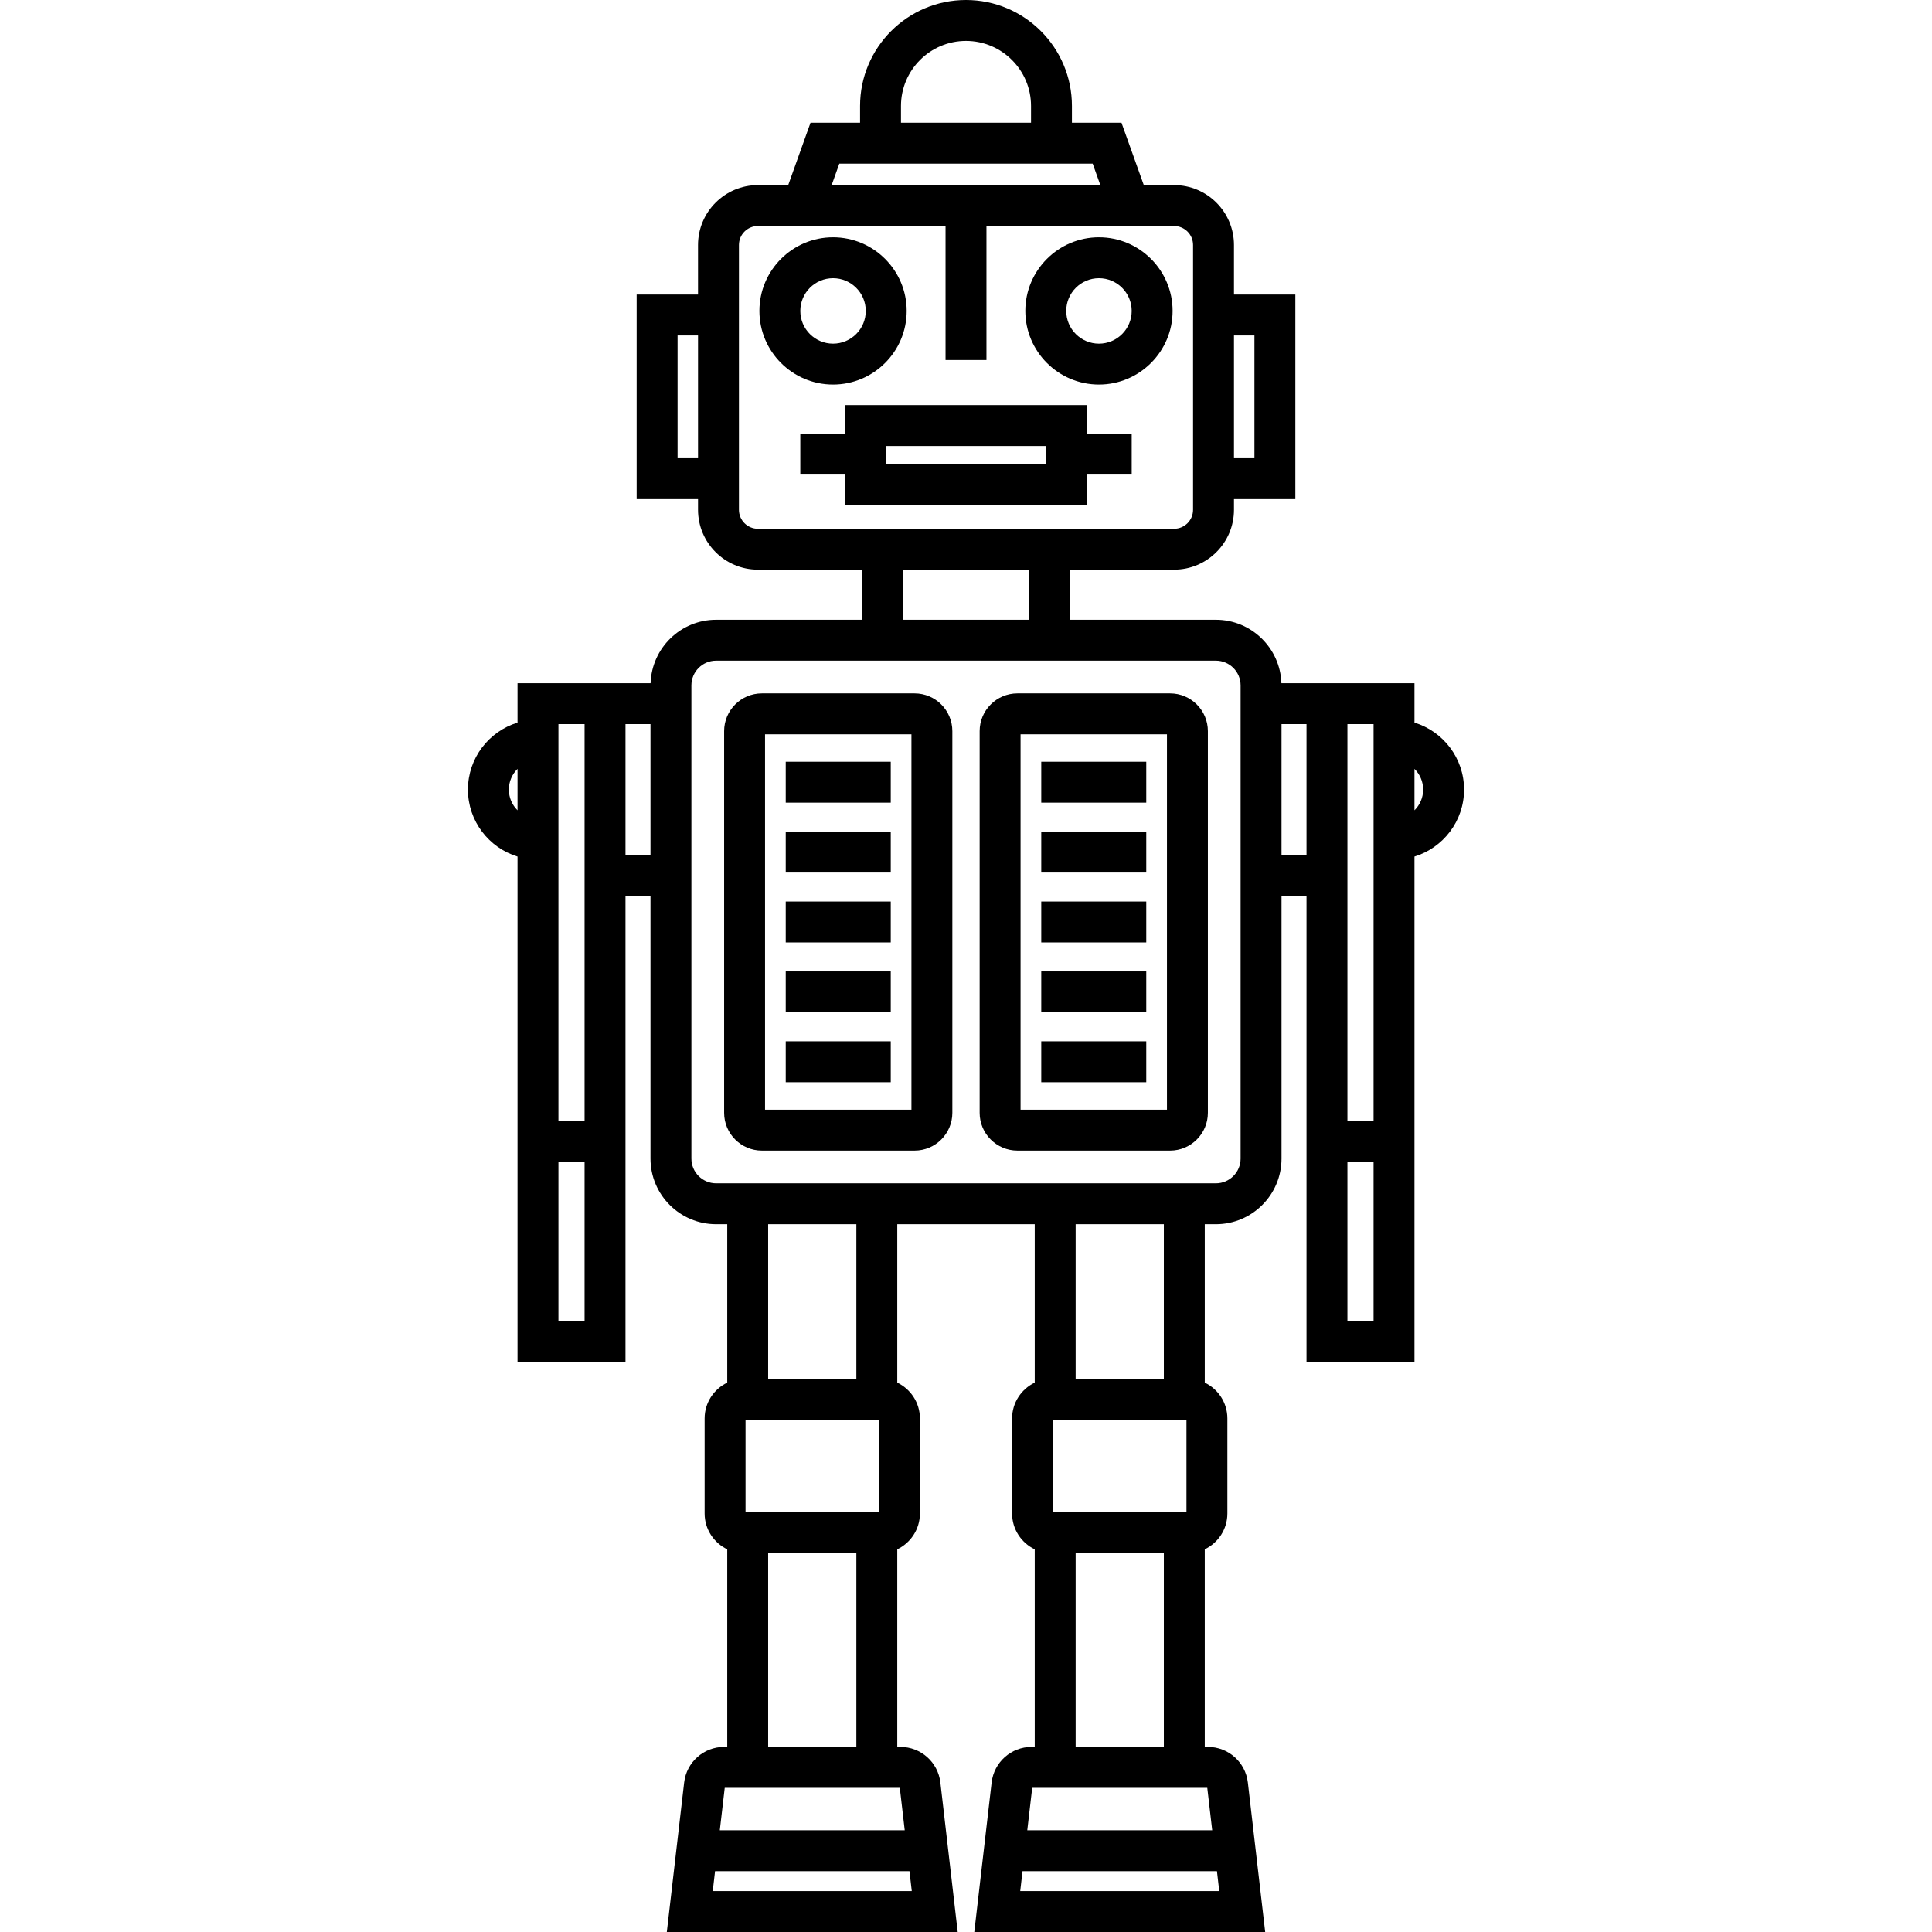 <?xml version="1.0" encoding="iso-8859-1"?>
<!-- Generator: Adobe Illustrator 18.0.0, SVG Export Plug-In . SVG Version: 6.00 Build 0)  -->
<!DOCTYPE svg PUBLIC "-//W3C//DTD SVG 1.1//EN" "http://www.w3.org/Graphics/SVG/1.1/DTD/svg11.dtd">
<svg version="1.1" id="Capa_1" xmlns="http://www.w3.org/2000/svg" xmlns:xlink="http://www.w3.org/1999/xlink" x="0px" y="0px"
	 viewBox="0 0 472.242 472.242" style="enable-background:new 0 0 472.242 472.242;" xml:space="preserve">
<g>
	<path d="M265.621,99.016h-59V106h-11v10h11v7.4h59V116h11v-10h-11V99.016z M255.621,113.4h-39v-4.384h39V113.4z"/>
	<path d="M221.621,76c0-9.925-8.075-18-18-18s-18,8.075-18,18s8.075,18,18,18S221.621,85.925,221.621,76z M195.621,76
		c0-4.411,3.589-8,8-8s8,3.589,8,8s-3.589,8-8,8S195.621,80.411,195.621,76z"/>
	<path d="M268.621,58c-9.925,0-18,8.075-18,18s8.075,18,18,18s18-8.075,18-18S278.546,58,268.621,58z M268.621,84
		c-4.411,0-8-3.589-8-8s3.589-8,8-8s8,3.589,8,8S273.032,84,268.621,84z"/>
	<path d="M223.556,169.484h-37.327c-5.089,0-9.229,4.14-9.229,9.229v93.299c0,5.089,4.14,9.229,9.229,9.229h37.327
		c5.089,0,9.229-4.14,9.229-9.229v-93.299C232.785,173.625,228.645,169.484,223.556,169.484z M222.785,271.242H187v-91.758h35.785
		V271.242z"/>
	<path d="M286.013,169.484h-37.327c-5.089,0-9.229,4.14-9.229,9.229v93.299c0,5.089,4.14,9.229,9.229,9.229h37.327
		c5.089,0,9.229-4.14,9.229-9.229v-93.299C295.242,173.625,291.102,169.484,286.013,169.484z M285.242,271.242h-35.785v-91.758
		h35.785V271.242z"/>
	<rect x="192.059" y="186.197" width="25.667" height="10"/>
	<rect x="192.059" y="203.28" width="25.667" height="10"/>
	<rect x="192.059" y="220.363" width="25.667" height="10"/>
	<rect x="192.059" y="237.447" width="25.667" height="10"/>
	<rect x="192.059" y="254.53" width="25.667" height="10"/>
	<rect x="254.516" y="186.197" width="25.667" height="10"/>
	<rect x="254.516" y="203.28" width="25.667" height="10"/>
	<rect x="254.516" y="220.363" width="25.667" height="10"/>
	<rect x="254.516" y="237.447" width="25.667" height="10"/>
	<rect x="254.516" y="254.53" width="25.667" height="10"/>
	<path d="M357.861,193c0-7.701-5.112-14.226-12.12-16.371V167h-32.526c-0.283-8.601-7.35-15.516-16.018-15.516h-35.636v-12.242
		h25.423c8.071,0,14.637-6.566,14.637-14.637V122h15V72h-15V59.879c0-8.071-6.566-14.637-14.637-14.637h-7.404L274.127,30h-12.113
		v-4.106C262.015,11.616,250.399,0,236.121,0h0c-14.278,0-25.894,11.616-25.894,25.894V30h-12.113l-5.453,15.242h-7.404
		c-8.071,0-14.637,6.566-14.637,14.637V72h-15v50h15v2.605c0,8.071,6.566,14.637,14.637,14.637h25.423v12.242h-35.636
		c-8.669,0-15.736,6.915-16.018,15.516h-32.526v9.629c-7.008,2.145-12.12,8.67-12.12,16.371s5.112,14.226,12.12,16.371V333h26.389
		V219H159v64.197c0,8.847,7.198,16.045,16.045,16.045h2.716v38.722c-3.264,1.57-5.528,4.899-5.528,8.756v23.226
		c0,3.857,2.264,7.187,5.528,8.756V427h-0.767c-4.992,0-9.189,3.739-9.764,8.697l-4.238,36.545h71.102l-4.238-36.545
		c-0.575-4.958-4.772-8.697-9.764-8.697h-0.771v-48.295c3.266-1.569,5.533-4.9,5.533-8.759v-23.226c0-3.859-2.266-7.19-5.533-8.759
		v-38.72h33.6v38.72c-3.266,1.569-5.533,4.9-5.533,8.759v23.226c0,3.859,2.266,7.19,5.533,8.759V427h-0.771
		c-4.992,0-9.189,3.739-9.764,8.697l-4.238,36.545h71.102l-4.238-36.545c-0.575-4.958-4.772-8.697-9.764-8.697h-0.767v-48.297
		c3.264-1.57,5.528-4.899,5.528-8.756v-23.226c0-3.857-2.264-7.187-5.528-8.756v-38.722h2.716c8.847,0,16.045-7.198,16.045-16.045
		V219h6.11v114h26.389V209.371C352.749,207.226,357.861,200.701,357.861,193z M306.621,82v30h-5V82H306.621z M220.227,25.894
		c0-8.764,7.13-15.894,15.894-15.894c8.764,0,15.894,7.13,15.894,15.894V30h-31.788V25.894z M205.157,40h5.07h51.788h5.07
		l1.875,5.242h-65.677L205.157,40z M165.621,112V82h5v30H165.621z M180.621,124.605V59.879c0-2.557,2.08-4.637,4.637-4.637h45.863
		V88h10V55.242h45.863c2.557,0,4.637,2.08,4.637,4.637v64.727c0,2.557-2.08,4.637-4.637,4.637H185.258
		C182.701,129.242,180.621,127.162,180.621,124.605z M220.681,139.242h30.88v12.242h-30.88V139.242z M124.381,193
		c0-1.979,0.813-3.77,2.12-5.062v10.124C125.193,196.77,124.381,194.979,124.381,193z M136.501,323v-39h6.389v39H136.501z
		 M142.89,274h-6.389v-97h6.389V274z M152.89,209v-32H159v32H152.89z M214.854,347v22.667h-32.621V347H214.854z M174.219,462.242
		l0.564-4.862h47.521l0.564,4.862H174.219z M219.94,437l1.204,10.38h-45.201l1.204-10.38H219.94z M187.761,427v-47.333h21.56V427
		H187.761z M209.321,337h-21.56v-37.758h21.56V337z M290.009,347v22.667h-32.621V347H290.009z M249.374,462.242l0.564-4.862h47.521
		l0.564,4.862H249.374z M295.095,437l1.204,10.38h-45.201l1.204-10.38H295.095z M262.921,427v-47.333h21.56V427H262.921z
		 M284.481,337h-21.56v-37.758h21.56V337z M303.242,283.197c0,3.333-2.712,6.045-6.045,6.045H175.045
		c-3.333,0-6.045-2.712-6.045-6.045V167.529c0-3.333,2.712-6.045,6.045-6.045h122.152c3.333,0,6.045,2.712,6.045,6.045V283.197z
		 M313.242,209v-32h6.11v32H313.242z M329.353,177h6.389v97h-6.389V177z M329.353,323v-39h6.389v39H329.353z M345.741,198.062
		v-10.124c1.307,1.292,2.12,3.083,2.12,5.062S347.049,196.77,345.741,198.062z"/>
</g>
<g>
</g>
<g>
</g>
<g>
</g>
<g>
</g>
<g>
</g>
<g>
</g>
<g>
</g>
<g>
</g>
<g>
</g>
<g>
</g>
<g>
</g>
<g>
</g>
<g>
</g>
<g>
</g>
<g>
</g>
</svg>
